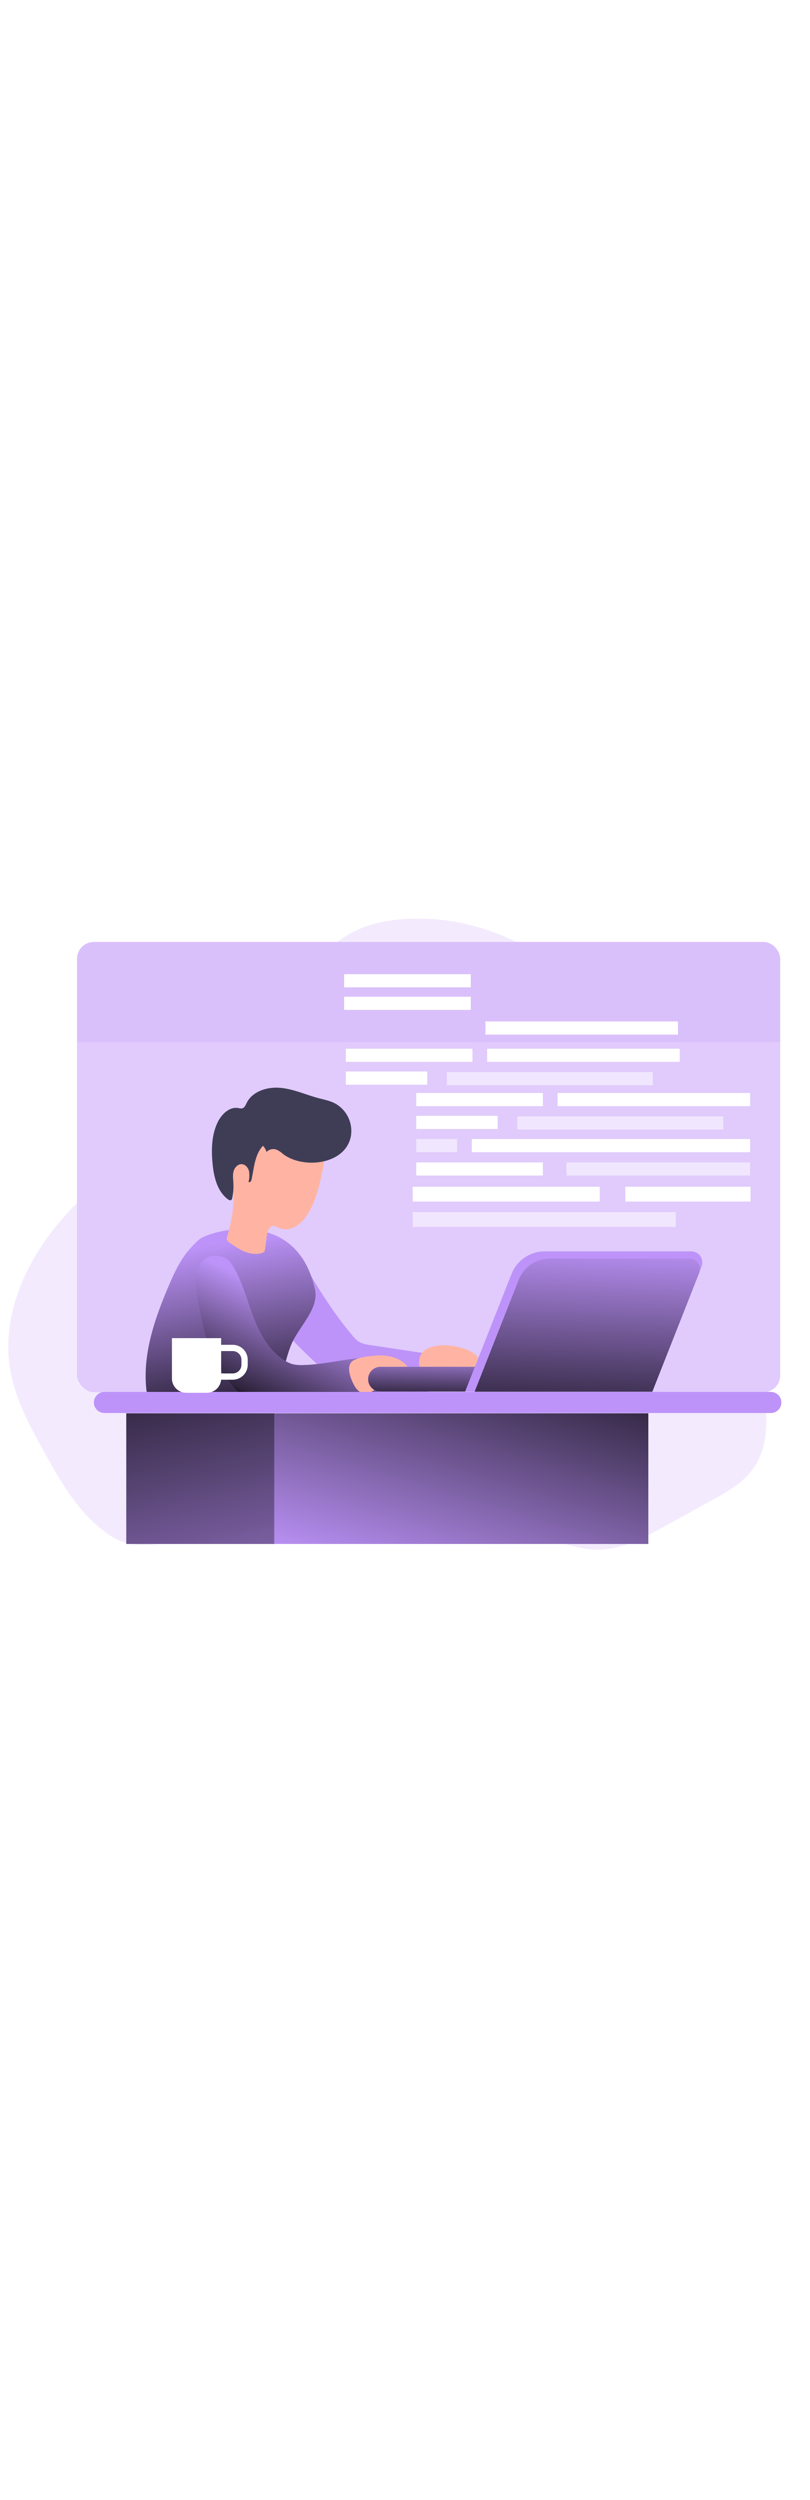 <svg id="_0340_web_developer" xmlns="http://www.w3.org/2000/svg" xmlns:xlink="http://www.w3.org/1999/xlink" viewBox="0 0 500 500" data-imageid="coding-5-61" class="illustrations_image" style="width:162px">
  <defs>
    <linearGradient id="linear-gradient-coding-5-61" x1="216.24" y1="1746.9" x2="275.13" y2="1724.45" gradientTransform="matrix(1 0 0 -1 -35.89 2035.9)" gradientUnits="userSpaceOnUse">
      <stop offset="0"/>
      <stop offset=".12" stop-opacity=".75"/>
      <stop offset="1" stop-opacity="0"/>
    </linearGradient>
    <linearGradient id="linear-gradient-2-coding-5-61" x1="186.35" y1="1681.95" x2="168.48" y2="1789.74" xlink:href="#linear-gradient-coding-5-61"/>
    <linearGradient id="linear-gradient-3-coding-5-61" x1="192.69" y1="1687.96" x2="222.13" y2="1754.21" xlink:href="#linear-gradient-coding-5-61"/>
    <linearGradient id="linear-gradient-4-coding-5-61" x1="344.29" y1="1753.54" x2="293.82" y2="1583.98" gradientTransform="matrix(1 0 0 -1 -31 2048.68)" xlink:href="#linear-gradient-coding-5-61"/>
    <linearGradient id="linear-gradient-5-coding-5-61" x1="136.07" y1="1745.5" x2="184.96" y2="1513.62" gradientTransform="matrix(1 0 0 -1 -31 2048.68)" xlink:href="#linear-gradient-coding-5-61"/>
    <linearGradient id="linear-gradient-6-coding-5-61" x1="345.72" y1="1691.33" x2="346.41" y2="1723.23" gradientTransform="matrix(1 0 0 -1 -35.89 2035.89)" xlink:href="#linear-gradient-coding-5-61"/>
    <linearGradient id="linear-gradient-7-coding-5-61" x1="395.85" y1="1671.62" x2="400.58" y2="1791.5" xlink:href="#linear-gradient-coding-5-61"/>
    <style>
      .cls-13_coding-5-61,.cls-14_coding-5-61,.cls-15_coding-5-61,.cls-3_coding-5-61,.cls-4_coding-5-61{stroke-width:0}.cls-3_coding-5-61{opacity:.18;isolation:isolate}.cls-4_coding-5-61{isolation:isolate}.cls-15_coding-5-61,.cls-3_coding-5-61{fill:#68e1fd}.cls-4_coding-5-61{opacity:.51;fill:#fff}.cls-13_coding-5-61{fill:#fff}.cls-14_coding-5-61{fill:#ffb4a3}
    </style>
  </defs>
  <g id="background_coding-5-61">
    <rect class="targetColor" x="47.52" y="59.83" width="434.1" height="278.05" rx="10.49" ry="10.49" style="fill:#bd93f9;opacity:.48;isolation:isolate;stroke-width:0"/>
    <path class="cls-3_coding-5-61 targetColor" d="M473.03 358.17c-.32 9.11-2.4 18.38-7.5 25.92-6.42 9.5-16.85 15.39-26.96 20.92l-28.64 15.76c-12.55 6.91-25.78 13.99-40.09 14.19-10.13.15-19.92-3.19-29.66-5.99-45.48-13.13-93.39-14.97-140.41-11.65-24.08 1.7-48.05 4.69-71.91 8.29-19.09 2.84-42 12.27-59.22 1.1-18.75-12.19-30.26-31.92-40.85-51.09-9.22-16.63-18.58-33.67-21.62-52.43-4.69-28.99 6.54-58.77 24.11-82.33a188 188 0 0 1 17.26-19.92v106.45c0 5.8 4.69 10.52 10.49 10.55h413.11a82.354 82.354 0 0 1 1.91 20.23ZM318.68 59.84H208.22c4.16-3.16 8.67-5.82 13.45-7.92 8.73-3.81 18.25-5.51 27.74-6.19 23.88-1.72 47.84 3.55 69.26 14.11Z" style="fill:#bd93f9"/>
    <path class="cls-3_coding-5-61 targetColor" d="M481.61 70.33v51.33H47.52V70.33c0-5.8 4.69-10.52 10.49-10.55h413.11c5.8.03 10.49 4.75 10.49 10.55Z" style="fill:#bd93f9"/>
    <path class="cls-4_coding-5-61" d="M254.74 226.6h162.43v9.14H254.74z"/>
    <path class="cls-13_coding-5-61" d="M254.74 210.95h115.47v9.14H254.74zM386 210.95h77.3v9.14H386zM344.18 153.08h118.85v8.12H344.18z"/>
    <path class="cls-4_coding-5-61" d="M319.29 167.51h127.15v8.12H319.29z"/>
    <path class="cls-13_coding-5-61" d="M256.94 153.08h78.17v8.12h-78.17zM291.23 181.5h171.8v8.12h-171.8z"/>
    <path class="cls-4_coding-5-61" d="M256.94 181.5h25.22v8.12h-25.22zM349.63 195.93h113.4v8.12h-113.4z"/>
    <path class="cls-13_coding-5-61" d="M256.94 195.93h78.17v8.12h-78.17zM256.94 167.17h50.27v8.12h-50.27zM300.71 125.74h118.85v8.12H300.71z"/>
    <path class="cls-4_coding-5-61" d="M275.82 140.17h127.15v8.12H275.82z"/>
    <path class="cls-13_coding-5-61" d="M213.48 125.74h78.17v8.12h-78.17zM299.66 108.92h118.85v8.12H299.66zM212.43 93.66h78.17v8.12h-78.17zM212.43 79.74h78.17v8.12h-78.17zM213.48 139.83h50.27v8.12h-50.27z"/>
  </g>
  <g id="character_coding-5-61">
    <path class="cls-15_coding-5-61 targetColor" d="M217.61 302.88c1.08 1.43 2.37 2.68 3.83 3.7 2.17 1.17 4.57 1.88 7.03 2.09l37.41 5.64c.37.03.73.15 1.04.35.42.46.62 1.07.55 1.69.17 7-.77 13.99-2.8 20.7-.11.55-.37 1.05-.76 1.45-.5.34-1.1.52-1.71.52-12.59 1.07-25.23.73-37.85.39-2.12.03-4.24-.2-6.31-.69-3.52-.98-6.39-3.39-9.04-5.86-5.68-5.29-28.69-26.53-30.08-29.42a78.192 78.192 0 0 1-4.45-12.8c-1.17-4.22 7.4-4.75 7.22-9.13-.12-3.03.24-6.06 1.08-8.98.62-2.6 1.92-4.99 3.75-6.94 1.29-1.17-.7-9.12 1.08-9.21 2.06 7.03 11.39 21.1 15.45 27.12 4.51 6.72 9.37 13.19 14.57 19.38Z" style="fill:#bd93f9"/>
    <path d="M217.61 302.88c1.08 1.43 2.37 2.68 3.83 3.7 2.17 1.17 4.57 1.88 7.03 2.09l37.41 5.64c.37.03.73.15 1.04.35.42.46.62 1.07.55 1.69.17 7-.77 13.99-2.8 20.7-.11.55-.37 1.05-.76 1.45-.5.34-1.1.52-1.71.52-12.59 1.07-25.23.73-37.85.39-2.12.03-4.24-.2-6.31-.69-3.52-.98-6.39-3.39-9.04-5.86-5.68-5.29-28.69-26.53-30.08-29.42a78.192 78.192 0 0 1-4.45-12.8c-1.17-4.22 7.4-4.75 7.22-9.13-.12-3.03.24-6.06 1.08-8.98.62-2.6 1.92-4.99 3.75-6.94 1.29-1.17-.7-9.12 1.08-9.21 2.06 7.03 11.39 21.1 15.45 27.12 4.51 6.72 9.37 13.19 14.57 19.38Z" style="stroke-width:0;fill:url(#linear-gradient)"/>
    <path class="cls-15_coding-5-61 targetColor" d="M122.95 243.51a67.992 67.992 0 0 0-7.03 7.27c-5.18 6.36-8.63 13.93-11.84 21.48-8.54 20.09-15.99 41.57-13.77 63.29.04 1.31.4 2.58 1.03 3.73a7.266 7.266 0 0 0 4.02 2.59c4.11 1.31 8.51 1.37 12.89 1.41 16.89.15 33.8.3 50.68-.52 2.61-.13 5.38-.33 7.55-1.8 1.58-1.21 2.85-2.79 3.68-4.61 4.54-8.53 5.86-18.4 9.38-27.38 4.69-11.72 17.58-22.37 14.86-34.73-11.63-52.45-66.12-35.57-71.44-30.73Z" style="fill:#bd93f9"/>
    <path d="M122.95 243.51a67.992 67.992 0 0 0-7.03 7.27c-5.18 6.36-8.63 13.93-11.84 21.48-8.54 20.09-15.99 41.57-13.77 63.29.04 1.31.4 2.58 1.03 3.73a7.266 7.266 0 0 0 4.02 2.59c4.11 1.31 8.51 1.37 12.89 1.41 16.89.15 33.8.3 50.68-.52 2.61-.13 5.38-.33 7.55-1.8 1.58-1.21 2.85-2.79 3.68-4.61 4.54-8.53 5.86-18.4 9.38-27.38 4.69-11.72 17.58-22.37 14.86-34.73-11.63-52.45-66.12-35.57-71.44-30.73Z" style="fill:url(#linear-gradient-2-coding-5-61);stroke-width:0"/>
    <path class="cls-14_coding-5-61" d="M199.27 200.07c-1.98 9.62-4.06 19.5-9.38 27.79a21.478 21.478 0 0 1-8.12 7.99c-2.44 1.36-5.7 1.74-8.39 1.01s-4.61-3.34-7.07-.27c-1.18 1.48-1.46 3.46-1.71 5.33l-.93 7.2c-.09.72-.21 1.49-.71 2.01-.34.36-.82.54-1.29.69-3.4 1.07-7.14.54-10.45-.77s-6.28-3.35-9.21-5.37c-.91-.63-1.91-1.4-1.99-2.51-.03-.42.09-.84.2-1.25 2.6-9.49 5.07-20.8 3.35-30.56-1.39-7.87 2.37-19.14 7.89-24.8 3.27-3.35 7.15-6.04 11.44-7.92 6.39-3.05 13.51-5.19 20.5-4.08 5.63.89 10.58 4.19 13.56 9.05 3.66 5.61 3.67 9.8 2.3 16.47Z"/>
    <path d="M216.72 178.86c.97-8.01-3.11-15.78-10.25-19.52-3.11-1.55-6.56-2.2-9.91-3.09-7.85-2.11-15.39-5.6-23.44-6.35s-17.31 2.07-20.9 9.38c-.66 1.34-1.3 2.95-2.74 3.3-.79.08-1.58.01-2.34-.21-5.38-.95-10.22 3.64-12.65 8.53-3.91 7.91-4.11 17.13-3.26 25.91.79 8.12 2.86 16.9 9.38 21.85.64.49 1.59.94 2.22.41.28-.3.46-.68.5-1.09.66-3.08.9-6.23.73-9.38-.13-2.34-.5-4.83.11-7.14.61-2.31 2.57-4.5 4.96-4.43 2.22 0 4 2.06 4.55 4.22.39 2.2.31 4.45-.25 6.61.35.88 1.58-.18 1.79-1.09 1.62-7.36 1.98-15.6 7.09-21.1a8.994 8.994 0 0 1 2.2 3.83c1.56-1.61 3.9-2.2 6.04-1.5 1.48.65 2.85 1.54 4.03 2.64 12.45 9.72 39.54 6.83 42.16-11.78Z" style="fill:#3f3d56;stroke-width:0"/>
    <path class="cls-15_coding-5-61 targetColor" d="M126.54 255.51c-3.94 2.86-5.86 7.89-5.98 12.74-.12 4.85 5.02 35.64 9.86 44.38 3.75 6.8 11.57 24.54 23.44 29.44 3.52 1.45 55.49.84 79.61-1.77-.15-5.71-.43-11.41-.81-17.12.04-.75-.19-1.49-.64-2.1-.61-.63-1.48-4.77-2.34-4.77-14.06.06-28.24 4.36-42.31 4.69-2.04.13-4.09 0-6.11-.36-1.65-.41-3.23-1.06-4.69-1.92-10.85-6.14-16.85-18.2-21.1-29.93-3.25-9.05-5.86-18.41-10.55-26.86-1.66-3.01-3.15-5.94-6.43-7.27-3.86-1.56-8.38-1.73-11.95.86Z" style="fill:#bd93f9"/>
    <path d="M126.54 255.51c-3.94 2.86-5.86 7.89-5.98 12.74-.12 4.85 5.02 35.64 9.86 44.38 3.75 6.8 11.57 24.54 23.44 29.44 3.52 1.45 55.49.84 79.61-1.77-.15-5.71-.43-11.41-.81-17.12.04-.75-.19-1.49-.64-2.1-.61-.63-1.48-4.77-2.34-4.77-14.06.06-28.24 4.36-42.31 4.69-2.04.13-4.09 0-6.11-.36-1.65-.41-3.23-1.06-4.69-1.92-10.85-6.14-16.85-18.2-21.1-29.93-3.25-9.05-5.86-18.41-10.55-26.86-1.66-3.01-3.15-5.94-6.43-7.27-3.86-1.56-8.38-1.73-11.95.86Z" style="fill:url(#linear-gradient-3-coding-5-61);stroke-width:0"/>
    <path class="cls-14_coding-5-61" d="M231.4 315.21c7.3-.69 15.41.94 20.04 6.62.49.52.81 1.17.91 1.88 0 .63-.2 1.25-.56 1.77-2.73 4.54-8.66 5.61-13.64 7.41a35.66 35.66 0 0 0-7.37 3.66c-1.3 1.03-2.8 1.77-4.41 2.18-3.52.53-6.43-2.61-8.03-5.75-1.83-3.52-4.69-10.74-1.17-14.06 2.87-2.64 10.62-3.36 14.23-3.69ZM291.86 313.41c1.3.74 2.42 1.76 3.27 2.99.85 1.26.96 2.88.3 4.25-.55.83-1.31 1.51-2.19 1.97-6.48 3.86-14.43 4.55-20.99 8.2-1.35.98-2.89 1.65-4.52 1.97a6.26 6.26 0 0 1-5.02-2.34c-1.2-1.49-2.11-3.19-2.71-5-7.68-20.16 20.81-19.07 31.85-12.04Z"/>
    <path class="cls-15_coding-5-61 targetColor" d="M64.48 337.6h411.34c3.6 0 6.52 2.91 6.52 6.51 0 3.6-2.92 6.51-6.52 6.51H64.48c-3.6 0-6.52-2.91-6.52-6.51 0-3.6 2.92-6.51 6.52-6.51ZM167.69 350.81H400.2v80.64H167.69z" style="fill:#bd93f9"/>
    <path class="cls-15_coding-5-61 targetColor" style="fill:#bd93f9" d="M77.95 350.81h91.33v80.64H77.95z"/>
    <path style="fill:url(#linear-gradient-4-coding-5-61);stroke-width:0" d="M169.23 350.81h230.98v80.64H169.23z"/>
    <path style="fill:url(#linear-gradient-5-coding-5-61);stroke-width:0" d="M77.95 350.81h91.33v80.64H77.95z"/>
  </g>
  <g id="glass_coding-5-61">
    <path class="cls-13_coding-5-61" d="M106.14 304.41h30.37v24.94c0 4.85-3.94 8.79-8.79 8.79h-12.79c-4.85 0-8.79-3.94-8.79-8.79v-24.94Z"/>
    <path d="M134.46 310.45h9.2c4.05 0 7.32 3.28 7.32 7.32v3.04c0 4.05-3.28 7.32-7.32 7.32h-9.2v-17.68Z" style="fill:none;stroke:#fff;stroke-miterlimit:10;stroke-width:3.87px"/>
  </g>
  <g id="laptop_coding-5-61">
    <path class="cls-15_coding-5-61 targetColor" d="M385.41 337.37H234.88a7.64 7.64 0 0 1-7.64-7.64 7.64 7.64 0 0 1 7.64-7.64h150.53a7.64 7.64 0 0 1 7.64 7.64 7.64 7.64 0 0 1-7.64 7.64Z" style="fill:#bd93f9"/>
    <path d="M385.41 337.37H234.88a7.64 7.64 0 0 1-7.64-7.64 7.64 7.64 0 0 1 7.64-7.64h150.53a7.64 7.64 0 0 1 7.64 7.64 7.64 7.64 0 0 1-7.64 7.64Z" style="fill:url(#linear-gradient-6-coding-5-61);stroke-width:0"/>
    <path class="cls-15_coding-5-61 targetColor" d="M287.08 337.4H402.6l30.47-77.27c1.37-3.49-.35-7.44-3.84-8.81-.79-.31-1.63-.47-2.47-.47h-90.65c-8.97.02-17.03 5.51-20.32 13.85l-28.7 72.7Z" style="fill:#bd93f9"/>
    <path class="cls-15_coding-5-61 targetColor" d="M292.95 337.48h109.72l28.94-73.4a6.44 6.44 0 0 0-6-8.81h-86.09c-8.53 0-16.2 5.21-19.34 13.15l-27.22 69.06Z" style="fill:#bd93f9"/>
    <path d="M292.95 337.48h109.72l28.94-73.4a6.44 6.44 0 0 0-6-8.81h-86.09c-8.53 0-16.2 5.21-19.34 13.15l-27.22 69.06Z" style="fill:url(#linear-gradient-7-coding-5-61);stroke-width:0"/>
  </g>
</svg>